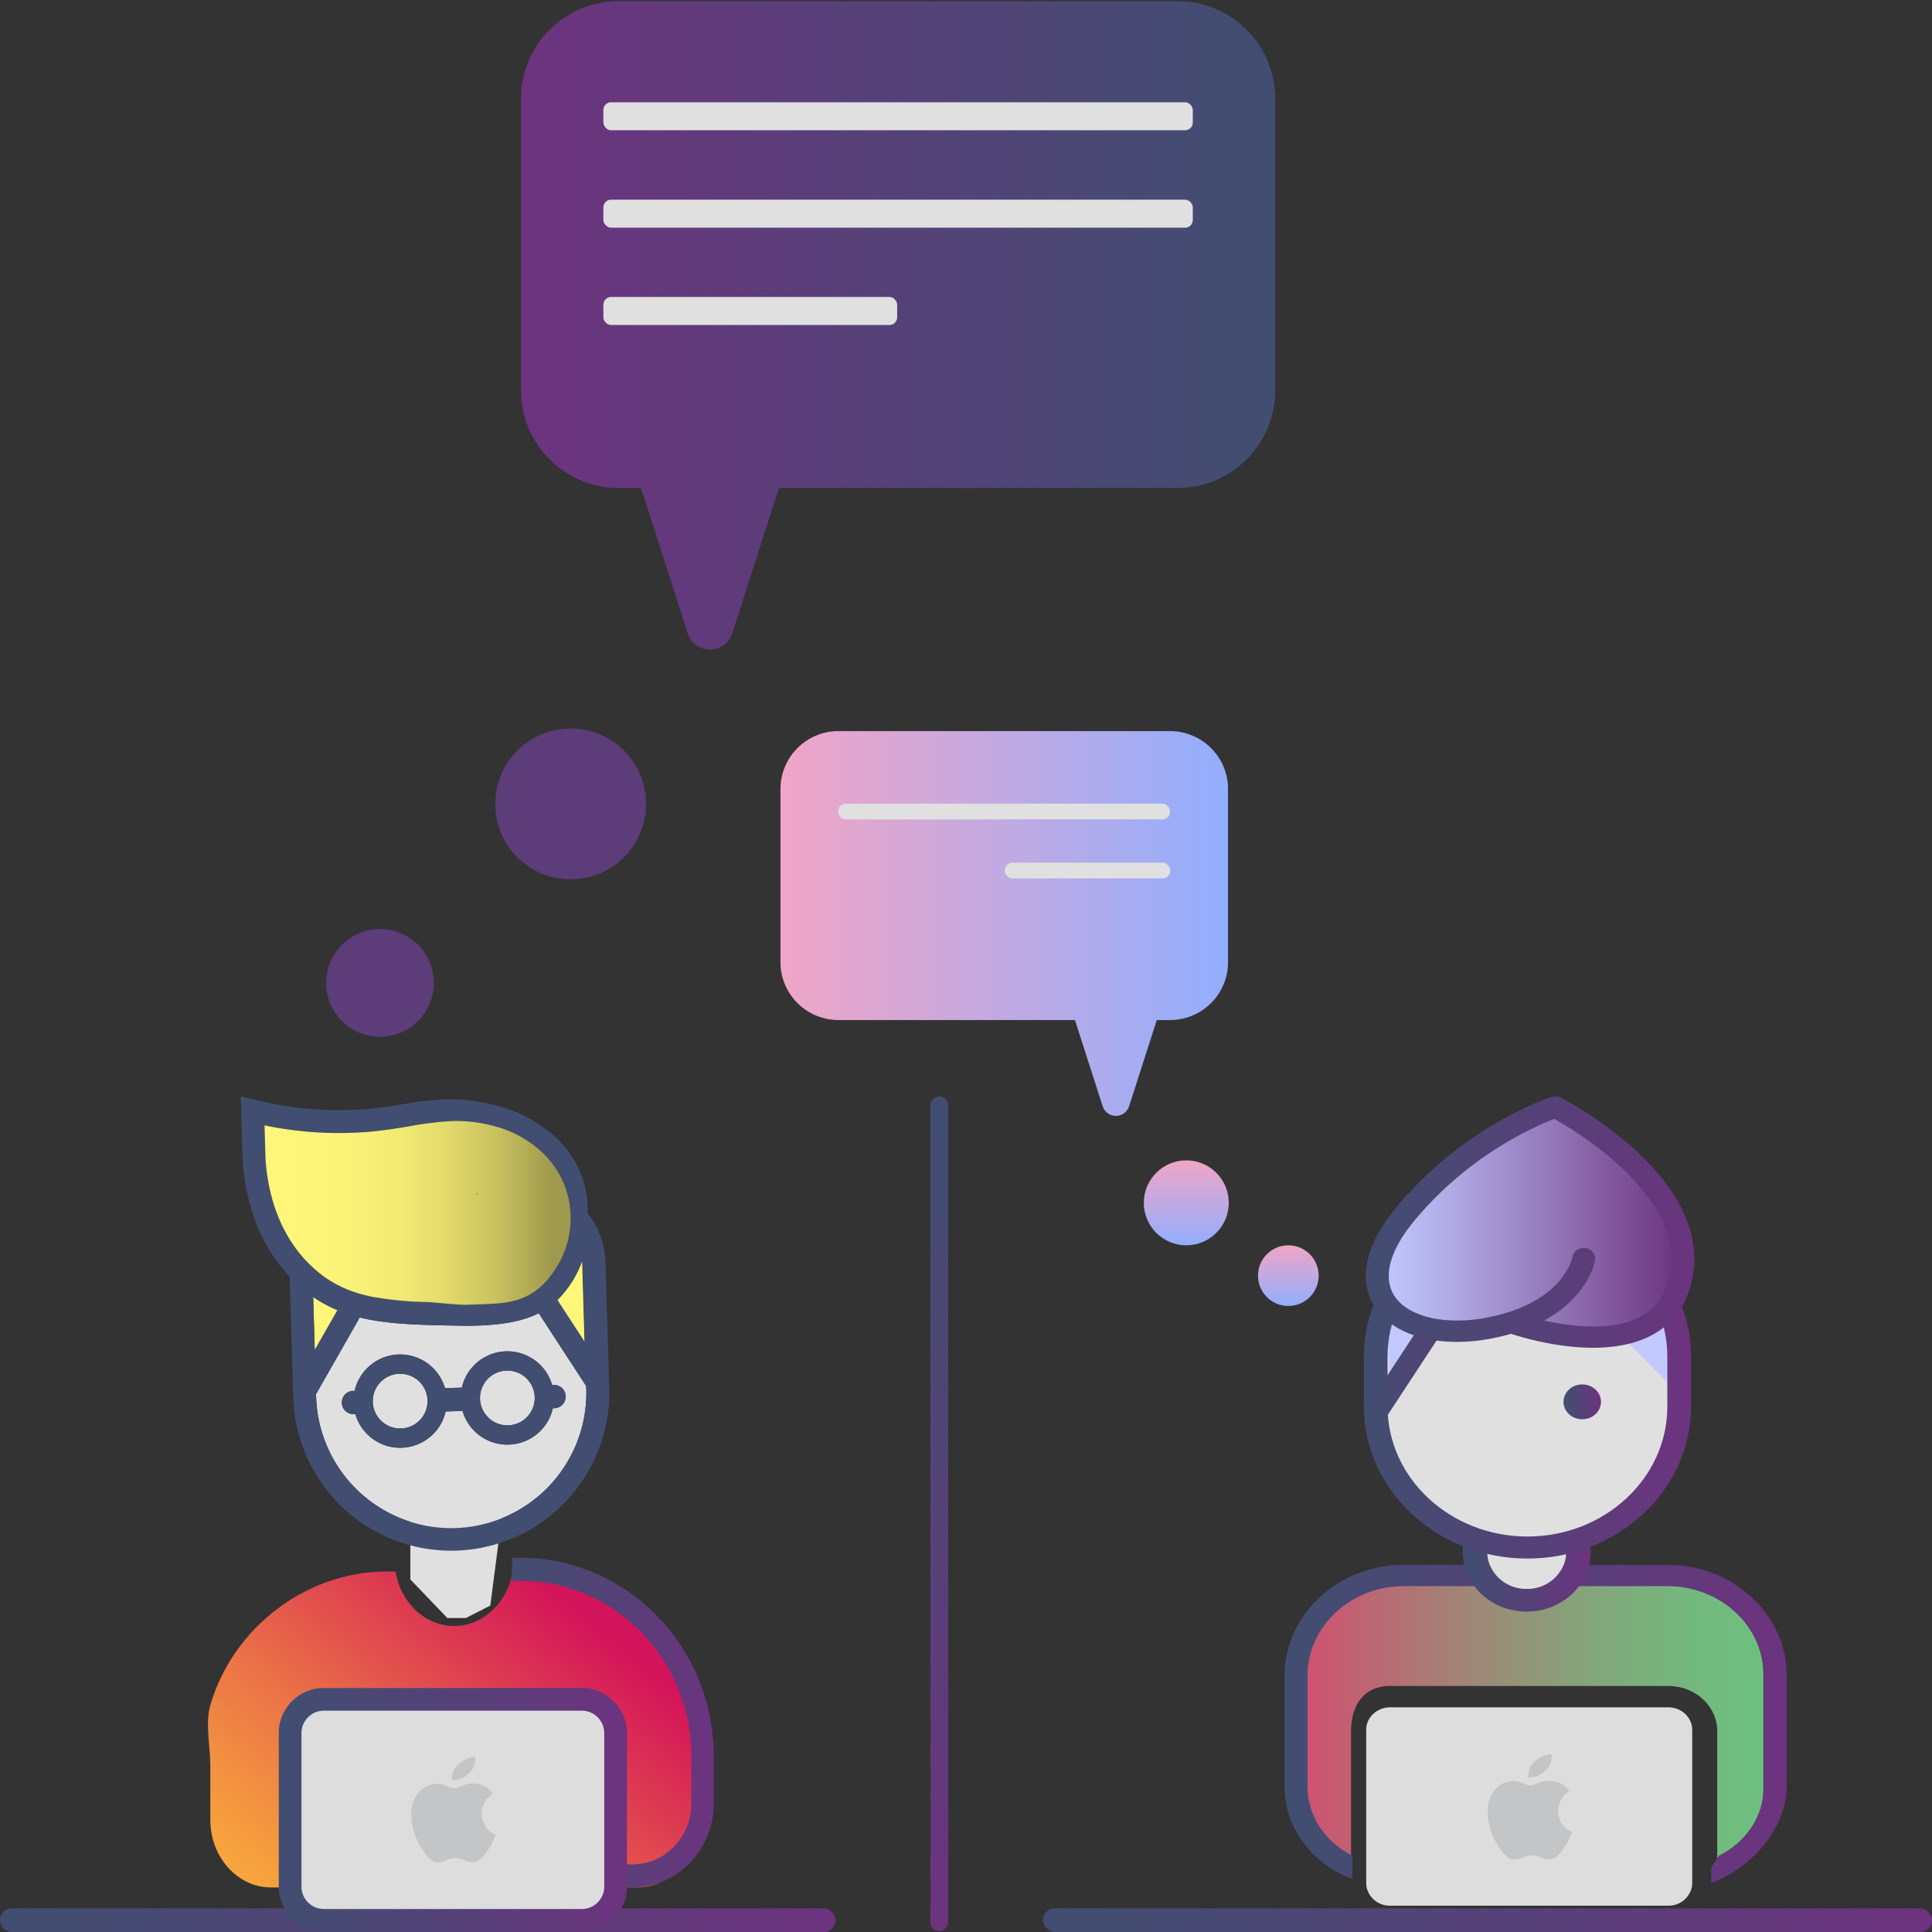 <svg xmlns="http://www.w3.org/2000/svg" xmlns:xlink="http://www.w3.org/1999/xlink" width="700" height="700" viewBox="0 0 700 700">
  <rect x="0" y="0" width="700" height="700" fill="#333333" stroke="none"/>
  <defs>
    <linearGradient id="linear-gradient" y1="0.5" x2="1" y2="0.5" gradientUnits="objectBoundingBox">
      <stop offset="0" stop-color="#414e71"/>
      <stop offset="0.558" stop-color="#574078"/>
      <stop offset="1" stop-color="#6d337f"/>
    </linearGradient>
    <linearGradient id="linear-gradient-3" x1="-0.037" y1="0.99" x2="0.874" y2="0.281" gradientUnits="objectBoundingBox">
      <stop offset="0" stop-color="#fbb03b"/>
      <stop offset="0.152" stop-color="#f69e3e"/>
      <stop offset="0.454" stop-color="#eb7247"/>
      <stop offset="0.873" stop-color="#d92a55"/>
      <stop offset="1" stop-color="#d4145a"/>
    </linearGradient>
    <linearGradient id="linear-gradient-4" xlink:href="#linear-gradient"/>
    <linearGradient id="linear-gradient-8" x1="18.361" y1="0.147" x2="19.315" y2="0.147" gradientUnits="objectBoundingBox">
      <stop offset="0" stop-color="#fff77a"/>
      <stop offset="0.25" stop-color="#fcf478"/>
      <stop offset="0.43" stop-color="#f2eb74"/>
      <stop offset="0.587" stop-color="#e3db6c"/>
      <stop offset="0.732" stop-color="#ccc662"/>
      <stop offset="0.867" stop-color="#b0aa54"/>
      <stop offset="0.939" stop-color="#9e994c"/>
    </linearGradient>
    <linearGradient id="linear-gradient-9" x1="20.833" y1="-0.194" x2="21.817" y2="-0.194" xlink:href="#linear-gradient-8"/>
    <linearGradient id="linear-gradient-10" x1="1.392" y1="0.421" x2="2.368" y2="0.421" xlink:href="#linear-gradient"/>
    <linearGradient id="linear-gradient-11" x1="0" y1="0.5" x2="1" y2="0.5" xlink:href="#linear-gradient-8"/>
    <linearGradient id="linear-gradient-12" x1="2.252" y1="0.16" x2="3.252" y2="0.16" xlink:href="#linear-gradient"/>
    <linearGradient id="linear-gradient-14" y1="0.5" x2="1" y2="0.5" gradientUnits="objectBoundingBox">
      <stop offset="0" stop-color="#d34e71"/>
      <stop offset="0.076" stop-color="#c75a72"/>
      <stop offset="0.367" stop-color="#a08677"/>
      <stop offset="0.628" stop-color="#84a57b"/>
      <stop offset="0.848" stop-color="#73b97e"/>
      <stop offset="1" stop-color="#6dc07f"/>
    </linearGradient>
    <linearGradient id="linear-gradient-18" x1="16.247" y1="-1.986" x2="16.902" y2="-1.986" gradientUnits="objectBoundingBox">
      <stop offset="0.006" stop-color="#c3c9ff"/>
      <stop offset="0.193" stop-color="#b5b2eb"/>
      <stop offset="0.588" stop-color="#9376b8"/>
      <stop offset="1" stop-color="#6d337f"/>
    </linearGradient>
    <linearGradient id="linear-gradient-19" x1="12.469" y1="0.468" x2="13.123" y2="0.468" xlink:href="#linear-gradient-18"/>
    <linearGradient id="linear-gradient-23" x1="0" y1="0.5" x2="1" y2="0.5" xlink:href="#linear-gradient-18"/>
    <linearGradient id="linear-gradient-27" x1="1" x2="0" xlink:href="#linear-gradient"/>
    <linearGradient id="linear-gradient-28" x1="0.5" x2="0.5" y2="1" gradientUnits="objectBoundingBox">
      <stop offset="0" stop-color="#f0a5c6"/>
      <stop offset="1" stop-color="#92aefe"/>
    </linearGradient>
    <linearGradient id="linear-gradient-30" y1="0.5" x2="1" y2="0.5" gradientUnits="objectBoundingBox">
      <stop offset="0" stop-color="#f0a5c6"/>
      <stop offset="1" stop-color="#92aefe"/>
      <stop offset="1" stop-color="#6d337f"/>
    </linearGradient>
  </defs>
  <g id="Group_188" data-name="Group 188" transform="translate(530 3887)">
    <g id="Group_181" data-name="Group 181" transform="translate(-530 -3887)">
      <rect id="Rectangle_32" data-name="Rectangle 32" width="700" height="699.587" transform="translate(0 0)" fill="none"/>
    </g>
    <g id="Group_184" data-name="Group 184" transform="translate(-530 -3886.587)">
      <g id="Group_122" data-name="Group 122" transform="translate(343.558 396.826) rotate(90)">
        <rect id="Rectangle_22" data-name="Rectangle 22" width="302.481" height="6.442" rx="3.221" transform="translate(0 0)" fill="url(#linear-gradient)"/>
      </g>
      <g id="Group_183" data-name="Group 183" transform="translate(0 396.826)">
        <g id="Group_114" data-name="Group 114" transform="translate(0 294.172)">
          <rect id="Rectangle_23" data-name="Rectangle 23" width="302.761" height="8.589" rx="4.294" fill="url(#linear-gradient)"/>
        </g>
        <path id="Path_119" data-name="Path 119" d="M2603.236,2877.945c-10.579,0-19.4-8.524-21.2-19.718h-3.49c-28.245,0-55.257,19.737-63.631,48.4-1.922,6.575,0,14.73,0,22.335v19.266c0,13.486,9.87,24.457,22,24.457h3.105v-53.488c0-10.034,7.343-18.2,16.371-18.2h93.676c9.028,0,12.986,8.543,12.986,18.578v45.653l3.385,7.454h3.106c12.132,0,22-10.971,22-24.457v-19.266c0-39-28.546-70.731-63.632-70.731h-3.49C2622.63,2869.421,2613.815,2877.945,2603.236,2877.945Z" transform="translate(-2438.708 -2686.066)" fill="url(#linear-gradient-3)"/>
        <path id="Path_120" data-name="Path 120" d="M2670.941,2846.584h-3.061v4.548a22.048,22.048,0,0,1-.333,3.79h3.393c34.113,0,61.866,28.487,61.866,63.5v17.3c0,12.107-9.6,21.957-21.391,21.957H2708.4v7.612c0,.243-.008.485-.017.726h3.037c16.274,0,29.515-13.59,29.515-30.294v-17.3C2740.931,2878.81,2709.533,2846.584,2670.941,2846.584Z" transform="translate(-2482.336 -2679.398)" fill="url(#linear-gradient-4)"/>
        <path id="Path_121" data-name="Path 121" d="M2575.112,2854.921h3.483a21.547,21.547,0,0,1-.342-3.79v-4.548h-3.142a71.919,71.919,0,0,0-71.838,71.838v17.3a30.329,30.329,0,0,0,30.295,30.294h3.117c-.01-.241-.018-.483-.018-.726v-7.612h-3.1a21.981,21.981,0,0,1-21.957-21.957v-17.3A63.573,63.573,0,0,1,2575.112,2854.921Z" transform="translate(-2435.184 -2679.398)" fill="url(#linear-gradient-4)"/>
        <g id="Group_115" data-name="Group 115" transform="translate(101 214.348)">
          <path id="Path_122" data-name="Path 122" d="M2563.749,2916.068l-7.878,9.964v63.136l16.7,8.249h92.659l8.267-4.286v-67.1l-8.267-9.964Z" transform="translate(-2551.604 -2913.051)" fill="#ddd"/>
          <path id="Path_123" data-name="Path 123" d="M2659.731,2911.855H2566.25a16.355,16.355,0,0,0-16.337,16.336v55.634c0,.243.008.485.018.725a16.356,16.356,0,0,0,16.319,15.611h93.481a16.356,16.356,0,0,0,16.32-15.611c.01-.241.018-.483.018-.725v-55.634A16.355,16.355,0,0,0,2659.731,2911.855Zm8.112,68.526v3.443c0,.245-.016.486-.037.725a8.119,8.119,0,0,1-8.074,7.385H2566.25a8.117,8.117,0,0,1-8.073-7.385c-.022-.239-.038-.48-.038-.725v-55.634a8.118,8.118,0,0,1,8.11-8.109h93.481a8.12,8.12,0,0,1,8.112,8.109v52.19Z" transform="translate(-2549.912 -2911.855)" fill="url(#linear-gradient-4)"/>
        </g>
        <g id="Group_116" data-name="Group 116" transform="translate(142.89 140.214)">
          <path id="Path_124" data-name="Path 124" d="M2616.08,2817.28v29.32l13.4,13.985h6.7l8.861-4.51,5.059-38.794Z" transform="translate(-2610.289 -2811.792)" fill="#e0e0e0"/>
          <path id="Path_125" data-name="Path 125" d="M2641.825,2809.615h-24.682a9.162,9.162,0,0,0-9.151,9.151v21.866a21.493,21.493,0,0,0,42.985,0v-21.866A9.161,9.161,0,0,0,2641.825,2809.615Zm-12.341,44.283a13.292,13.292,0,0,1-13.265-13.266v-21.866a.925.925,0,0,1,.924-.924h24.682a.925.925,0,0,1,.925.924v21.866a13.29,13.29,0,0,1-13.266,13.266Z" transform="translate(-2607.992 -2809.615)" fill="url(#linear-gradient-4)"/>
        </g>
        <path id="Path_126" data-name="Path 126" d="M2699.574,2698.765q-.018-.6-.066-1.186a37.449,37.449,0,0,1-9.1,14.329l10,15.365Z" transform="translate(-2488.608 -2637.977)" fill="url(#linear-gradient-8)"/>
        <g id="Group_117" data-name="Group 117" transform="translate(87.219 0)">
          <ellipse id="Ellipse_11" data-name="Ellipse 11" cx="9.921" cy="9.921" rx="9.921" ry="9.921" transform="translate(83.495 104.283) rotate(-24.188)" fill="#e0e0e0"/>
          <ellipse id="Ellipse_12" data-name="Ellipse 12" cx="9.921" cy="9.921" rx="9.921" ry="9.921" transform="translate(44.65 105.428) rotate(-24.188)" fill="#e0e0e0"/>
          <path id="Path_127" data-name="Path 127" d="M2626.6,2728.9c-1.877.055-3.881.068-6.024.031-12.437-.216-23.177-.4-32.443-2.125q-2.046-.38-3.979-.861l-15.834,27.776.031,1.039a49.021,49.021,0,0,0,50.387,47.5h0a49.022,49.022,0,0,0,47.5-50.388l-.031-1.039-17.2-26.424C2644.607,2726.655,2637.909,2728.563,2626.6,2728.9Zm32.15,25.6a4.226,4.226,0,0,1-4.1,4.348,4.021,4.021,0,0,1-.525-.018,16.9,16.9,0,0,1-32.719,1l-6.133.18a16.9,16.9,0,0,1-32.721.931,4.1,4.1,0,0,1-.524.049,4.226,4.226,0,1,1-.249-8.448,4.1,4.1,0,0,1,.524.019,16.9,16.9,0,0,1,32.72-1l6.133-.182a16.9,16.9,0,0,1,32.721-.93,4.221,4.221,0,0,1,4.872,4.051Z" transform="translate(-2541.031 -2645.846)" fill="#e0e0e0"/>
          <path id="Path_128" data-name="Path 128" d="M2567.442,2735.443l8.25-14.472a48.613,48.613,0,0,1-8.819-4.782Z" transform="translate(-2540.619 -2643.512)" fill="url(#linear-gradient-9)"/>
          <path id="Path_129" data-name="Path 129" d="M2655.918,2657.083l-.035-1.164a35.067,35.067,0,0,0-2.4-13.138,37.157,37.157,0,0,0-11.934-15.553c-5.982-4.885-13.178-8.161-22-10.02-12.463-2.626-21.535-1.164-31.139.383-3.085.5-6.274,1.01-9.634,1.39a125.508,125.508,0,0,1-43.292-3.033l-5.275-1.262.667,22.629,0,.1a77.254,77.254,0,0,0,3.691,19.73,60.46,60.46,0,0,0,13.37,22.9l1.291,43.794a57.269,57.269,0,0,0,114.488-3.374l-1.342-45.489A30.43,30.43,0,0,0,2655.918,2657.083Zm-106.7,11.384c-7.675-11.185-9.632-23.868-10.053-31.449l-.349-11.831a131.635,131.635,0,0,0,40.882,2.044c3.556-.4,6.844-.93,10.024-1.443l1.515-.243-.048-.019c7.646-1.4,15.551-2.192,19.948-1.852a50.942,50.942,0,0,1,10.823,1.762,39.722,39.722,0,0,1,15.5,7.823A33.508,33.508,0,0,1,2647,2645.6a31.9,31.9,0,0,1,1.666,4.764,32.883,32.883,0,0,1,1,6.022,33.731,33.731,0,0,1-.106,6.035c-.044.4-.089.756-.134,1.075-.156,1.1-.335,2.044-.37,2.222a33.275,33.275,0,0,1-4.488,10.983c-.233.367-.5.784-.8,1.242a31.02,31.02,0,0,1-3.067,3.941q-.269.29-.555.58a24.265,24.265,0,0,1-2.551,2.258,22.95,22.95,0,0,1-1.891,1.309q-.8.5-1.616.911c-5.454,2.788-11.329,2.94-19.173,3.141-1.812.047-1.253.128-3.481.109-3.067-.027-9.468-.667-13.064-.98a123.911,123.911,0,0,1-20.741-1.963c-1.439-.3-2.834-.637-4.193-1.027-1.374-.4-2.709-.842-4.01-1.348a40.76,40.76,0,0,1-12.166-7.382c-.361-.313-.712-.632-1.059-.951a47.187,47.187,0,0,1-3.739-3.872A48.4,48.4,0,0,1,2549.223,2668.467Zm7.806,38.152-.568-19.255a48.531,48.531,0,0,0,8.819,4.783Zm98.389,14.093a49.021,49.021,0,0,1-47.5,50.388h0a49.02,49.02,0,0,1-50.387-47.5l-.031-1.039,15.835-27.776q1.935.479,3.979.861c9.266,1.722,20.006,1.908,32.444,2.125,2.142.037,4.146.026,6.023-.03,11.3-.333,18-2.242,22.406-4.49l17.2,26.425Zm-.5-16.978-10-15.365a37.426,37.426,0,0,0,9.1-14.329q.048.588.067,1.185Z" transform="translate(-2530.206 -2614.687)" fill="url(#linear-gradient-10)"/>
          <path id="Path_130" data-name="Path 130" d="M2649.966,2663.838l-.69.02q.057.178.11.357Z" transform="translate(-2564.02 -2628.645)" fill="#c48c2a"/>
          <path id="Path_131" data-name="Path 131" d="M2653.084,2659.924a32.79,32.79,0,0,0-1-6.022,32.073,32.073,0,0,0-1.665-4.765,33.52,33.52,0,0,0-9.531-12.346,39.721,39.721,0,0,0-15.5-7.823,50.959,50.959,0,0,0-10.822-1.763c-4.4-.34-12.3.451-19.948,1.853l.048.019-1.516.243c-3.179.513-6.468,1.042-10.024,1.443a131.662,131.662,0,0,1-40.883-2.045l.35,11.831c.42,7.581,2.378,20.265,10.051,31.449a48.43,48.43,0,0,0,3.237,4.206,47.11,47.11,0,0,0,3.738,3.872c.348.321.7.639,1.06.952a40.762,40.762,0,0,0,12.165,7.382c1.3.507,2.637.953,4.011,1.348s2.754.731,4.193,1.027a123.9,123.9,0,0,0,20.741,1.963c3.6.313,10,.953,13.063.98,2.229.019,1.669-.063,3.482-.11,7.844-.2,13.719-.352,19.172-3.14q.813-.416,1.616-.912a22.973,22.973,0,0,0,1.891-1.309,24.372,24.372,0,0,0,2.551-2.256c.192-.194.376-.387.555-.581a31.074,31.074,0,0,0,3.067-3.941c.3-.457.572-.875.8-1.242a33.276,33.276,0,0,0,4.488-10.982c.035-.178.215-1.118.371-2.222.044-.318.09-.679.133-1.075A33.7,33.7,0,0,0,2653.084,2659.924Zm-33.515-6.511-.58.377c-.036-.118-.072-.239-.11-.357Z" transform="translate(-2533.624 -2618.22)" fill="url(#linear-gradient-11)"/>
          <path id="Path_132" data-name="Path 132" d="M2640.856,2743.7a16.9,16.9,0,0,0-15.983,13.147l-6.132.181a16.9,16.9,0,0,0-32.719,1,4.166,4.166,0,0,0-.525-.019,4.226,4.226,0,0,0,.248,8.448,4.141,4.141,0,0,0,.523-.05,16.9,16.9,0,0,0,32.721-.931l6.133-.18a16.9,16.9,0,0,0,32.719-1,4.157,4.157,0,0,0,.525.017,4.226,4.226,0,1,0-.249-8.448,4.286,4.286,0,0,0-.523.049A16.9,16.9,0,0,0,2640.856,2743.7Zm-38.055,27.952a9.922,9.922,0,1,1,9.624-10.21A9.922,9.922,0,0,1,2602.8,2771.655Zm38.845-1.147a9.92,9.92,0,1,1,9.624-10.208A9.919,9.919,0,0,1,2641.646,2770.508Z" transform="translate(-2544.743 -2651.323)" fill="url(#linear-gradient-12)"/>
        </g>
        <path id="Path_137" data-name="Path 137" d="M53.028,5.8a7.314,7.314,0,0,0,2.2-5.8,10.046,10.046,0,0,0-6.219,2.754A7.012,7.012,0,0,0,46.764,8.38,8.383,8.383,0,0,0,53.028,5.8Zm4.521,14.71a8.538,8.538,0,0,1,4.05-7.18A8.741,8.741,0,0,0,54.738,9.6c-2.924-.3-5.7,1.727-7.185,1.727s-3.765-1.688-6.19-1.642A9.173,9.173,0,0,0,33.6,14.414c-3.311,5.772-.849,14.323,2.378,19.006,1.577,2.292,3.456,4.864,5.922,4.771,2.381-.093,3.278-1.544,6.151-1.544s3.678,1.544,6.192,1.5c2.558-.047,4.177-2.336,5.741-4.636a20.83,20.83,0,0,0,2.6-5.362A8.336,8.336,0,0,1,57.549,20.514Z" transform="translate(116.971 239.348)" fill="#c3c5c6"/>
      </g>
      <g id="Group_186" data-name="Group 186" transform="translate(377.914 396.826)">
        <g id="Group_109" data-name="Group 109" transform="translate(0 294.172)">
          <rect id="Rectangle_22-2" data-name="Rectangle 22" width="322.086" height="8.589" rx="4.294" fill="url(#linear-gradient)"/>
        </g>
        <path id="Path_106" data-name="Path 106" d="M3051.6,3004.813h100.973c9.731,0,17.647,7.355,17.647,16.4v46.519c9.938-4.868,16.731-14.559,16.731-25.7V3000.8c0-18.368-16.084-33.312-35.854-33.312h-98.022c-19.77,0-35.853,14.944-35.853,33.312v41.227c0,11.143,10.37,20.834,20.308,25.7v-46.519C3037.533,3012.167,3041.873,3004.813,3051.6,3004.813Z" transform="translate(-2925.939 -2791.188)" fill="url(#linear-gradient-14)"/>
        <path id="Path_107" data-name="Path 107" d="M3144.923,2956.479h-95.487c-23.832,0-43.22,18.014-43.22,40.156V3036.8c0,15.209,10.21,28.236,24.593,33.5v-8.46c-9.68-4.742-16.3-14.184-16.3-25.038v-40.161c0-17.893,15.668-32.45,34.926-32.45h95.487c19.258,0,34.927,14.557,34.927,32.45V3036.8c0,10.854-6.618,20.295-16.3,25.037l-2.757,4.292v5.609c14.382-5.263,27.348-19.729,27.348-34.938v-40.161C3188.143,2974.493,3168.754,2956.479,3144.923,2956.479Z" transform="translate(-2918.698 -2786.739)" fill="url(#linear-gradient-4)"/>
        <path id="Path_108" data-name="Path 108" d="M3159.734,3030.922H3059.081c-4.815,0-8.732,3.639-8.732,8.113v55.653a7.489,7.489,0,0,0,.169,1.575,8.6,8.6,0,0,0,8.563,6.539h100.653a8.607,8.607,0,0,0,8.565-6.539,7.641,7.641,0,0,0,.167-1.575v-55.653C3168.466,3034.562,3164.549,3030.922,3159.734,3030.922Z" transform="translate(-2933.263 -2809.574)" fill="#ddd"/>
        <path id="Path_109" data-name="Path 109" d="M3157.1,3019.432H3056.449c-9.7,0-17.591,7.331-17.591,16.344v55.653c0,9.011,7.891,16.343,17.591,16.343H3157.1c9.7,0,17.591-7.331,17.591-16.343v-55.653C3174.693,3026.763,3166.8,3019.432,3157.1,3019.432Zm0,80.109H3056.449a8.6,8.6,0,0,1-8.564-6.538,7.573,7.573,0,0,1-.168-1.574v-55.653c0-4.474,3.917-8.114,8.732-8.114H3157.1c4.815,0,8.733,3.64,8.733,8.114v55.653a7.563,7.563,0,0,1-.168,1.574A8.606,8.606,0,0,1,3157.1,3099.542Z" transform="translate(-2930.273 -2805.926)" fill="url(#linear-gradient-4)"/>
        <g id="Group_110" data-name="Group 110" transform="translate(152.096 134.145)">
          <path id="Path_110" data-name="Path 110" d="M3103.194,2911.8v29.33l14.433,13.99h7.216l9.542-4.511,5.446-38.809Z" transform="translate(-3096.959 -2906.311)" fill="#e0e0e0"/>
          <path id="Path_111" data-name="Path 111" d="M3131.536,2904.135H3104.96c-5.433,0-9.853,4.105-9.853,9.154v21.876a20.039,20.039,0,0,0,.368,3.791c1.935,10.052,11.406,17.709,22.773,17.709s20.839-7.657,22.773-17.709a19.979,19.979,0,0,0,.368-3.791v-21.876C3141.389,2908.241,3136.969,2904.135,3131.536,2904.135Zm-13.287,44.3a14.206,14.206,0,0,1-13.682-9.479,12.4,12.4,0,0,1-.6-3.791v-21.876a.963.963,0,0,1,1-.924h26.575a.962.962,0,0,1,1,.924v21.876a12.382,12.382,0,0,1-.6,3.791A14.2,14.2,0,0,1,3118.248,2948.435Z" transform="translate(-3095.107 -2904.135)" fill="url(#linear-gradient-4)"/>
        </g>
        <path id="Path_112" data-name="Path 112" d="M3058.64,2804.887l-4.079,27.519,2.925,29.083,18.7,22.693,33.138,9.8,26.836-5.423,25.318-23.974,2.711-22.312v-27.456l-13.129-18.16-50.918-23.51Z" transform="translate(-2933.803 -2729.09)" fill="#e0e0e0"/>
        <path id="Path_113" data-name="Path 113" d="M3059.3,2841.549q.019.626.09,1.24a42.733,42.733,0,0,1,14.655-15.114l-15.692-15.959Z" transform="translate(-2933.914 -2741.826)" fill="url(#linear-gradient-18)"/>
        <path id="Path_114" data-name="Path 114" d="M3188.065,2818.7q-.019-.624-.091-1.24a42.734,42.734,0,0,1-14.655,15.117l15.691,15.956Z" transform="translate(-2961.579 -2743.558)" fill="url(#linear-gradient-19)"/>
        <g id="Group_111" data-name="Group 111" transform="translate(116.23 39.178)">
          <path id="Path_115" data-name="Path 115" d="M3107.982,2894.611c-32.686,0-59.279-24.707-59.279-55.076v-18.12c0-30.37,26.593-55.078,59.279-55.078s59.278,24.708,59.278,55.078v18.12C3167.26,2869.9,3140.668,2894.611,3107.982,2894.611Zm0-120.288c-27.948,0-50.684,21.125-50.684,47.092v18.12c0,25.967,22.736,47.093,50.684,47.093s50.684-21.126,50.684-47.093v-18.12C3158.667,2795.448,3135.93,2774.323,3107.982,2774.323Z" transform="translate(-3048.704 -2766.337)" fill="url(#linear-gradient)"/>
        </g>
        <g id="Group_112" data-name="Group 112" transform="translate(117.111 43.502)">
          <path id="Path_116" data-name="Path 116" d="M3053.067,2846.48a4.276,4.276,0,0,1-2.11-.552,3.622,3.622,0,0,1-1.352-5.184l43.686-66.562a4.239,4.239,0,0,1,5.579-1.256,3.62,3.62,0,0,1,1.351,5.183l-43.685,66.561A4.13,4.13,0,0,1,3053.067,2846.48Z" transform="translate(-3049.011 -2772.374)" fill="url(#linear-gradient)"/>
        </g>
        <g id="Group_113" data-name="Group 113" transform="translate(182.263 45.932)">
          <path id="Path_117" data-name="Path 117" d="M3182.731,2849.479a4.132,4.132,0,0,1-3.469-1.809l-43.684-66.561a3.62,3.62,0,0,1,1.351-5.183,4.24,4.24,0,0,1,5.579,1.256l43.686,66.562a3.623,3.623,0,0,1-1.353,5.184A4.273,4.273,0,0,1,3182.731,2849.479Z" transform="translate(-3134.982 -2775.374)" fill="url(#linear-gradient-4)"/>
        </g>
        <path id="Path_118" data-name="Path 118" d="M3118.949,2716.12,3081.2,2738.3l-22.564,24.239-4.079,14.44,4.079,11.733,14.538,9.928,34.947-2.351,10.824,2.351h18.872l23.04-8.688,3.327-15.551v-13.41l-6.107-14.44-15.618-13.409Z" transform="translate(-2933.803 -2712.912)" fill="url(#linear-gradient-23)"/>
        <g id="Group_119" data-name="Group 119" transform="translate(116.946)">
          <g id="Group_118" data-name="Group 118" transform="translate(0)">
            <path id="Path_135" data-name="Path 135" d="M3132.027,2802.719c-13.083,0-25.571-3.68-29.75-5.044q-3.248.94-6.963,1.667c-18.583,3.6-35.118-.72-42.127-11-3.765-5.523-7.861-17.523,7.022-35.836,24.329-29.937,55.429-40.229,56.742-40.653a4.444,4.444,0,0,1,3.376.269c2.2,1.132,53.882,28.142,47.861,64.264-1.674,10.041-6.667,17.356-14.839,21.74C3146.977,2801.549,3139.407,2802.719,3132.027,2802.719Zm-17.784-9.863c9.921,2.2,24.819,4.027,34.961-1.423,5.96-3.2,9.482-8.511,10.767-16.228,4.6-27.579-33.535-50.661-42.021-55.424a128.674,128.674,0,0,0-51.108,37.382c-8.792,10.819-11.148,20.424-6.632,27.046,5.058,7.417,18.482,10.458,33.408,7.569a68.675,68.675,0,0,0,7.269-1.806q.141-.048.283-.089c20.548-6.476,23.242-19.5,23.356-20.107a4.15,4.15,0,0,1,4.778-3.163,3.893,3.893,0,0,1,3.431,4.389C3132.621,2771.685,3130.306,2784.153,3114.243,2792.856Z" transform="translate(-3049.661 -2711.641)" fill="url(#linear-gradient-4)"/>
          </g>
        </g>
        <ellipse id="Ellipse_13" data-name="Ellipse 13" cx="6.792" cy="6.311" rx="6.792" ry="6.311" transform="translate(150.983 104.363)" fill="url(#linear-gradient-4)"/>
        <ellipse id="Ellipse_14" data-name="Ellipse 14" cx="6.792" cy="6.311" rx="6.792" ry="6.311" transform="translate(188.573 104.363)" fill="url(#linear-gradient-4)"/>
        <g id="apple" transform="translate(161.086 238.348)">
          <path id="Path_137-2" data-name="Path 137" d="M53.028,5.8a7.314,7.314,0,0,0,2.2-5.8,10.046,10.046,0,0,0-6.219,2.754A7.012,7.012,0,0,0,46.764,8.38,8.383,8.383,0,0,0,53.028,5.8Zm4.521,14.71a8.538,8.538,0,0,1,4.05-7.18A8.741,8.741,0,0,0,54.738,9.6c-2.924-.3-5.7,1.727-7.185,1.727s-3.765-1.688-6.19-1.642A9.173,9.173,0,0,0,33.6,14.414c-3.311,5.772-.849,14.323,2.378,19.006,1.577,2.292,3.456,4.864,5.922,4.771,2.381-.093,3.278-1.544,6.151-1.544s3.678,1.544,6.192,1.5c2.558-.047,4.177-2.336,5.741-4.636a20.83,20.83,0,0,0,2.6-5.362A8.336,8.336,0,0,1,57.549,20.514Z" transform="translate(-32.029)" fill="#c3c5c6"/>
        </g>
      </g>
      <g id="Group_125" data-name="Group 125" transform="translate(118.15 0)">
        <ellipse id="Ellipse_15" data-name="Ellipse 15" cx="19.52" cy="19.52" rx="19.52" ry="19.52" transform="translate(0 336.183)" fill="#5c3c79"/>
        <ellipse id="Ellipse_16" data-name="Ellipse 16" cx="27.328" cy="27.329" rx="27.328" ry="27.329" transform="translate(61.273 263.525)" fill="#5c3c79"/>
        <g id="Group_124" data-name="Group 124" transform="translate(70.602)">
          <g id="Group_185" data-name="Group 185">
            <path id="Path_75" data-name="Path 75" d="M2407.792,332.089h202.492a35.4,35.4,0,0,1,35.4,35.4v105.6a35.4,35.4,0,0,1-35.4,35.4H2465.868l-16.905,52.637a8.48,8.48,0,0,1-16.147,0l-16.906-52.637h-8.117a35.4,35.4,0,0,1-35.4-35.4v-105.6A35.4,35.4,0,0,1,2407.792,332.089Z" transform="translate(-2372.395 -332.089)" fill="url(#linear-gradient-27)"/>
            <rect id="Rectangle_14" data-name="Rectangle 14" width="213.556" height="10.144" rx="2.771" transform="translate(29.865 36.633)" fill="#e0e0e0"/>
            <rect id="Rectangle_15" data-name="Rectangle 15" width="213.556" height="10.144" rx="2.771" transform="translate(29.865 71.937)" fill="#e0e0e0"/>
            <rect id="Rectangle_25" data-name="Rectangle 25" width="106.443" height="10.144" rx="2.771" transform="translate(29.865 107.189)" fill="#e0e0e0"/>
          </g>
        </g>
      </g>
      <g id="Group_126" data-name="Group 126" transform="translate(282.775 264.485)">
        <ellipse id="Ellipse_15-2" data-name="Ellipse 15" cx="10.993" cy="10.993" rx="10.993" ry="10.993" transform="translate(173.018 186.3)" fill="url(#linear-gradient-28)"/>
        <ellipse id="Ellipse_16-2" data-name="Ellipse 16" cx="15.39" cy="15.39" rx="15.39" ry="15.39" transform="translate(131.649 155.519)" fill="url(#linear-gradient-28)"/>
        <g id="Group_124-2" data-name="Group 124" transform="translate(0 0)">
          <path id="Path_75-2" data-name="Path 75" d="M2513.565,332.089H2393.4a21.005,21.005,0,0,0-21.005,21.005v62.67a21.005,21.005,0,0,0,21.005,21.005h85.7l10.032,31.237a5.032,5.032,0,0,0,9.582,0l10.033-31.237h4.817a21.005,21.005,0,0,0,21.006-21.005v-62.67A21.005,21.005,0,0,0,2513.565,332.089Z" transform="translate(-2372.395 -332.089)" fill="url(#linear-gradient-30)"/>
          <rect id="Rectangle_15-2" data-name="Rectangle 15" width="120.265" height="5.713" rx="2.771" transform="translate(20.909 26.282)" fill="#e0e0e0"/>
          <rect id="Rectangle_25-2" data-name="Rectangle 25" width="59.944" height="5.713" rx="2.771" transform="translate(81.277 47.659)" fill="#e0e0e0"/>
        </g>
      </g>
    </g>
  </g>
</svg>
